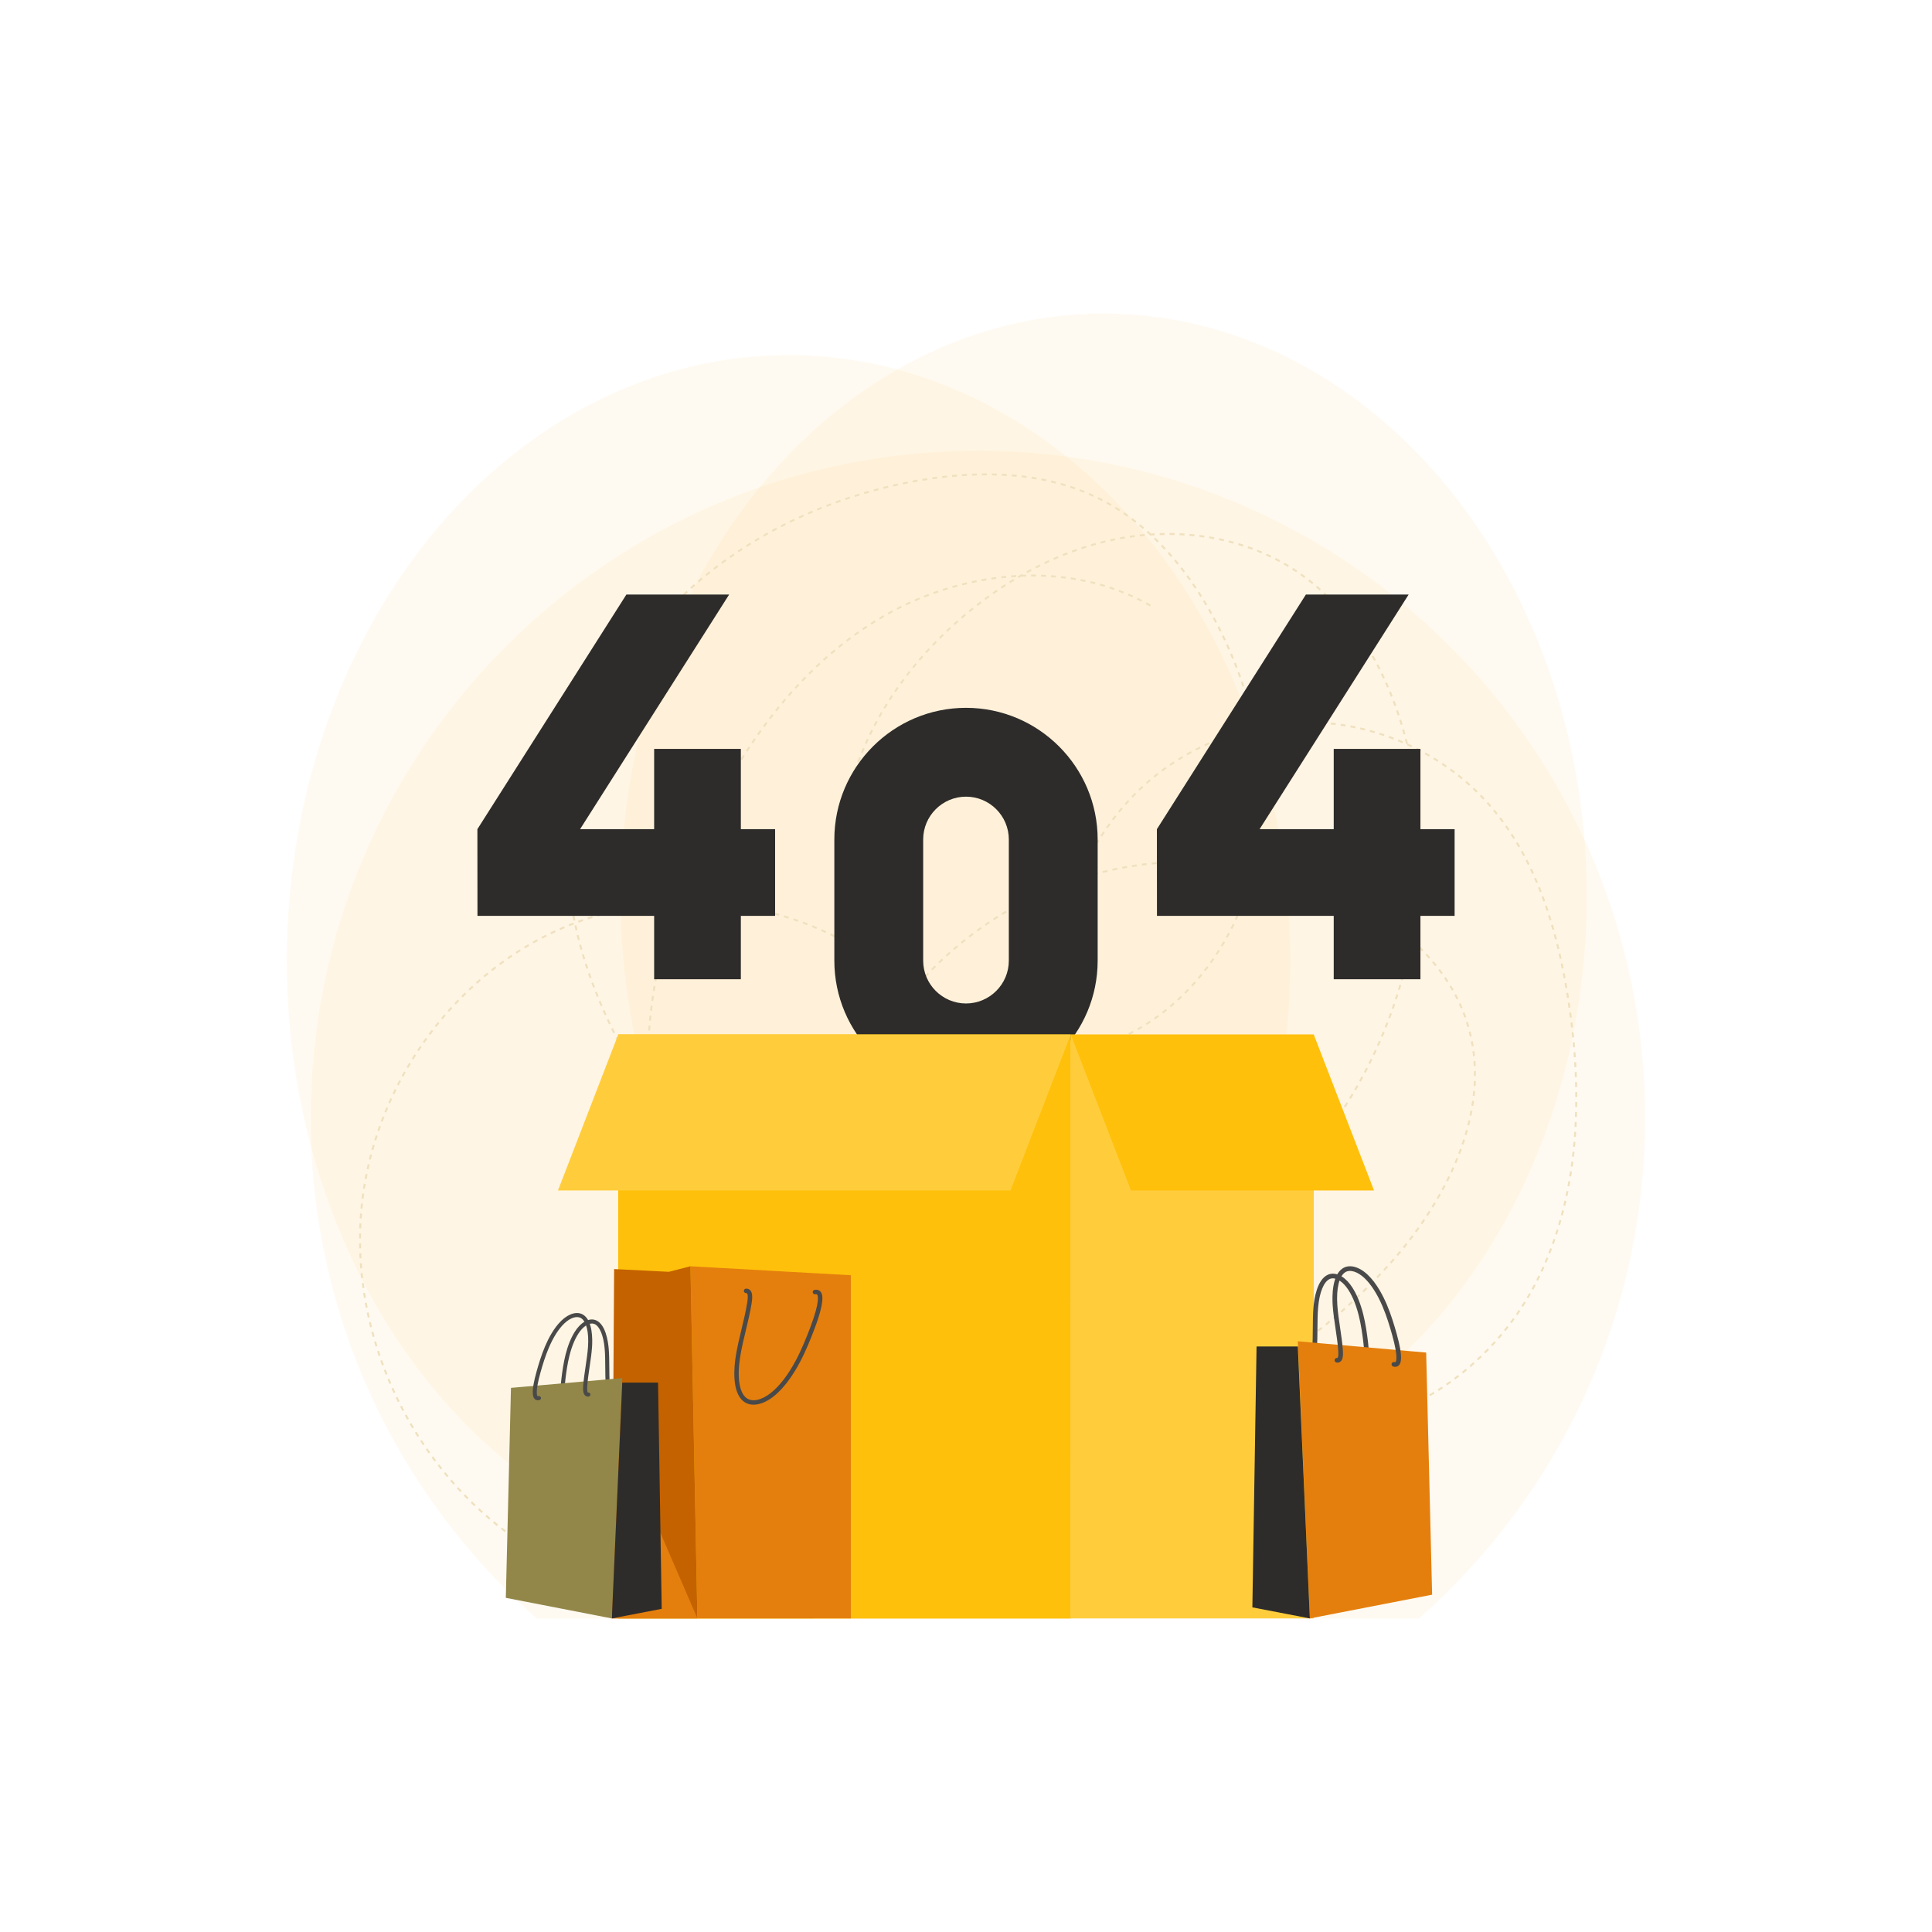 <?xml version="1.0" encoding="utf-8"?>
<!-- Generator: Adobe Illustrator 27.5.0, SVG Export Plug-In . SVG Version: 6.00 Build 0)  -->
<svg version="1.1" xmlns="http://www.w3.org/2000/svg" xmlns:xlink="http://www.w3.org/1999/xlink" x="0px" y="0px"
	 viewBox="0 0 2500 2500" style="enable-background:new 0 0 2500 2500;" xml:space="preserve">
<g id="_x31_4-_404_Page">
	<g>
		<path style="opacity:0.1;fill:#FAD077;" d="M694.544,2094.243h1141.769c179.357-158.218,292.523-389.722,292.523-647.677
			c0-476.874-386.543-863.417-863.417-863.417C788.595,583.149,402,969.693,402,1446.567
			C402,1704.522,515.182,1936.026,694.544,2094.243z"/>
		<ellipse style="opacity:0.1;fill:#FAD077;" cx="1020.443" cy="1243.213" rx="649.279" ry="783.738"/>
		<ellipse style="opacity:0.1;fill:#FAD077;" cx="1428.166" cy="1160.404" rx="625.18" ry="754.648"/>
		<path style="fill:none;stroke:#EFE1BF;stroke-width:2.578;stroke-miterlimit:10;stroke-dasharray:6.446;" d="M1488.688,783.605
			c-107.264-61.541-247.443-45.922-353.114,18.316S955.323,972.304,905.076,1085.3c-70.634,158.843-96.713,347.896-22.013,504.869
			c77.853,163.6,259.58,266.001,440.751,267.714s356.695-89.103,476.682-224.856c75.425-85.336,132.712-203.055,97.391-311.331
			c-25.159-77.125-93.294-133.747-167.422-166.706c-104.927-46.654-227.221-52.914-336.363-17.217
			c-109.142,35.697-204.102,113.012-261.181,212.652c-65.974,115.167-80.138,252.478-81.858,385.193
			c-1.125,86.8-0.52,182.394-57.057,248.266c-43.543,50.733-114.952,72.439-181.419,65.222
			c-66.466-7.217-128.031-40.45-178.943-83.783c-115.481-98.289-180.903-253.997-165.601-404.869s112.732-291.91,250.419-355.463
			c137.687-63.553,310.796-45.032,429.15,49.779c107.376,86.017,162.077,219.51,230.681,338.766s170.55,237.747,307.514,250.754
			c124.322,11.807,244.017-72.728,301.332-183.68c57.316-110.952,61.343-242.532,42.41-365.97
			c-14.071-91.743-41.857-184.905-103.45-254.338c-55.927-63.045-138.159-101.989-222.37-105.311
			c-84.211-3.322-169.255,29.023-229.974,87.467c-83.334,80.21-116.009,199.962-126.012,315.193s-0.988,231.892-17.648,346.35
			c-7.063,48.523-24.687,103.573-70.583,120.835c-51.138,19.233-104.483-19.639-143.898-57.473
			c-81.479-78.209-156.211-163.445-223.093-254.452c-81.326-110.659-153.072-236.49-157.773-373.739
			c-4.177-121.96,47.305-243.068,131.62-331.287s199.494-144.303,319.638-165.685c79.523-14.153,164.818-12.947,236.977,23.349
			c68.447,34.429,118.883,97.428,153.744,165.656c43.38,84.901,65.709,182.222,52.479,276.641
			c-13.231,94.419-64.36,185.066-144.586,236.58c-80.226,51.514-189.551,59.004-271.369,10.056
			c-88.268-52.807-132.604-163.254-122.003-265.565c10.601-102.31,69.495-195.29,146.378-263.619
			c58.57-52.053,129.103-92.16,205.925-107.599c76.822-15.439,160.069-4.793,226.563,36.662
			c84.227,52.511,133.552,148.155,154.558,245.161c43.579,201.244-26.031,423.179-176.738,563.485s-377.046,193.894-574.665,136.058
			"/>
		<polygon style="fill:#2D2C2B;" points="1002.987,1072.939 1002.987,1185.146 958.665,1185.146 958.665,1267.152 846.457,1267.152 
			846.457,1185.146 617.834,1185.146 617.74,1072.939 810.55,769.323 943.517,769.323 750.613,1072.939 846.457,1072.939 
			846.457,969.053 958.665,969.053 958.665,1072.939 		"/>
		<polygon style="fill:#2D2C2B;" points="1882.26,1072.939 1882.26,1185.146 1838.031,1185.146 1838.031,1267.152 
			1725.823,1267.152 1725.823,1185.146 1497.107,1185.146 1497.013,1072.939 1689.823,769.323 1822.789,769.323 1629.885,1072.939 
			1725.823,1072.939 1725.823,969.053 1838.031,969.053 1838.031,1072.939 		"/>
		<path style="fill:#2D2C2B;" d="M1250.004,1413.443c-93.945,0-170.376-76.424-170.376-170.369v-156.777
			c0-93.945,76.431-170.376,170.376-170.376c93.945,0,170.369,76.431,170.369,170.376v156.777
			C1420.372,1337.019,1343.948,1413.443,1250.004,1413.443z M1250.004,1030.883c-30.559,0-55.415,24.856-55.415,55.415v156.777
			c0,30.552,24.856,55.407,55.415,55.407c30.552,0,55.407-24.856,55.407-55.407v-156.777
			C1305.411,1055.739,1280.555,1030.883,1250.004,1030.883z"/>
		<rect x="799.986" y="1338.697" style="fill:#FFC00B;" width="585.542" height="755.547"/>
		<rect x="799.986" y="1338.697" style="fill:#FFC00B;" width="585.542" height="755.547"/>
		<rect x="1385.528" y="1338.697" style="fill:#FFCD3C;" width="314.487" height="755.547"/>
		<polygon style="fill:#FFCD3C;" points="1385.528,1338.697 1307.549,1540.474 722.007,1540.474 799.986,1338.697 		"/>
		<polygon style="fill:#FFC00B;" points="1700.014,1338.697 1777.993,1540.474 1463.507,1540.474 1385.528,1338.697 		"/>
		<polygon style="fill:#E47F0D;" points="1101.042,1650.14 1101.042,2094.232 902.427,2094.243 893.429,1638.54 894.972,1638.629 
			913.938,1639.687 934.537,1640.834 996.243,1644.274 1016.267,1645.421 1046.525,1647.097 		"/>
		<polygon style="fill:#C46200;" points="902.427,2094.232 791.735,2094.232 794.673,1642.147 865.464,1645.719 893.429,1638.53 		
			"/>
		<polygon style="fill:#E47F0D;" points="902.427,2094.232 791.735,2094.232 854.393,1983.082 		"/>
		<path style="fill:#494949;" d="M1056.857,1668.923c-0.84-0.074-1.787-0.031-2.846,0.171c-1.562,0.299-2.588,1.806-2.288,3.368
			c0.299,1.562,1.797,2.595,3.368,2.288c1.68-0.325,2.098,0.186,2.276,0.399c0.832,0.994,4.319,7.708-8.907,42.601
			c-4.899,12.917-10.948,28.081-18.669,42.614c-9.811,18.463-20.894,32.935-32.052,41.857c-12.331,9.859-24.6,12.422-32.012,6.684
			c-9.105-7.048-12.106-26.757-8.025-52.714c1.799-11.448,4.663-23.34,7.429-34.84c2.741-11.375,5.574-23.141,7.41-34.593
			c0.99-6.142,1.331-11.004-0.22-14.754c-1.265-3.056-4.083-4.788-7.225-4.443c-1.58,0.179-2.714,1.608-2.532,3.188
			c0.179,1.577,1.584,2.703,3.188,2.532c0.676-0.084,1.054,0.46,1.248,0.924c1.097,2.655,0.543,7.373-0.142,11.639
			c-1.806,11.235-4.611,22.89-7.324,34.161c-2.796,11.61-5.686,23.613-7.523,35.292c-2.117,13.474-5.363,46.119,10.19,58.161
			c9.626,7.447,24.62,4.866,39.136-6.741c14.865-11.884,26.444-30.298,33.538-43.65c7.873-14.816,14.009-30.189,18.971-43.276
			c15.091-39.818,9.703-46.234,7.931-48.344C1060.834,1670.329,1059.283,1669.138,1056.857,1668.923z"/>
		<path style="fill:#494949;" d="M732.557,1817.725c-1.477,0-2.557-0.573-3.186-1.031c-2.7-1.969-5.931-7.523-2.863-32.94
			c1.11-9.196,2.61-20.056,5.328-30.87c2.453-9.759,6.999-23.509,14.726-33.595c7.686-10.022,17.229-14.147,24.892-10.747
			c12.237,5.412,15.393,27.184,16.182,36.294c0.677,7.816,0.726,15.999,0.774,23.912c0.046,7.648,0.094,15.556,0.713,23.02
			c0.14,1.666,0.466,5.565,1.622,7.136c1.355-0.494,2.919,0.265,3.42,1.609c0.504,1.35-0.117,2.926-1.467,3.431
			c-2.241,0.833-4.663,0.071-6.153-1.946c-1.874-2.547-2.335-6.392-2.618-9.797c-0.639-7.666-0.688-15.676-0.733-23.423
			c-0.046-7.808-0.094-15.884-0.754-23.494c-1.477-17.046-6.372-29-13.096-31.975c-5.29-2.328-12.591,1.261-18.642,9.153
			c-5.69,7.421-10.465,18.38-13.809,31.692c-2.646,10.534-4.116,21.189-5.206,30.225c-3.023,25.03,0.598,27.987,0.754,28.099
			c0.168,0.13,0.754-0.145,0.818-0.173c1.317-0.604,2.86-0.028,3.459,1.279c0.604,1.309,0.028,2.857-1.279,3.458
			C734.357,1817.54,733.395,1817.725,732.557,1817.725z"/>
		<polygon style="fill:#928749;" points="805.223,1783.218 791.72,2094.243 654.525,2067.595 661.197,1795.883 681.413,1794.125 
			699.591,1792.527 755.683,1787.573 774.381,1785.935 791.64,1784.417 		"/>
		<polygon style="fill:#2D2C2B;" points="805.214,1789.058 851.534,1789.058 856.237,2081.823 791.735,2094.243 		"/>
		<path style="fill:#494949;" d="M695.977,1811.921c-2.063,0-3.397-0.96-4.085-1.648c-2.531-2.521-5.03-8.962,2.473-35.657
			c2.728-9.701,6.151-21.12,10.865-32.265c4.253-10.06,11.415-24.052,21.373-33.574c9.854-9.416,20.682-12.24,28.267-7.378
			c12.146,7.793,11.906,31.621,11.239,41.502c-0.576,8.501-1.887,17.295-3.153,25.796c-1.228,8.236-2.496,16.753-3.074,24.895
			c-0.14,1.986-0.433,6.122,0.578,8.058c0.183,0.351,0.329,0.318,0.372,0.306c1.424-0.26,2.789,0.629,3.077,2.037
			c0.285,1.413-0.627,2.789-2.037,3.076c-2.47,0.486-4.826-0.685-6.036-3.008c-1.406-2.692-1.477-6.28-1.154-10.839
			c0.591-8.343,1.874-16.959,3.115-25.295c1.253-8.399,2.547-17.086,3.107-25.379c1.261-18.655-2.048-32.398-8.85-36.76
			c-5.366-3.448-13.946-0.792-21.844,6.757c-7.373,7.05-14.351,18.059-20.176,31.837c-4.602,10.877-7.964,22.101-10.646,31.644
			c-7.33,26.084-4.195,30.172-3.815,30.554c0.171,0.166,0.55,0.168,1.131,0.005c1.373-0.397,2.83,0.407,3.222,1.796
			c0.395,1.385-0.41,2.827-1.795,3.222C697.34,1811.827,696.624,1811.921,695.977,1811.921z"/>
		<path style="fill:#494949;" d="M1763.172,1775.382c1.703,0,2.948-0.661,3.674-1.189c3.113-2.27,6.84-8.675,3.301-37.984
			c-1.281-10.605-3.01-23.127-6.144-35.597c-2.828-11.254-8.07-27.109-16.98-38.739c-8.863-11.556-19.867-16.314-28.704-12.393
			c-14.111,6.241-17.75,31.347-18.66,41.852c-0.781,9.013-0.837,18.449-0.893,27.573c-0.053,8.819-0.109,17.938-0.822,26.546
			c-0.161,1.921-0.537,6.417-1.871,8.229c-1.562-0.57-3.365,0.305-3.944,1.856c-0.581,1.557,0.135,3.374,1.692,3.956
			c2.584,0.96,5.377,0.082,7.095-2.244c2.161-2.937,2.693-7.371,3.019-11.298c0.737-8.84,0.793-18.076,0.846-27.01
			c0.053-9.004,0.109-18.317,0.869-27.092c1.703-19.656,7.348-33.441,15.101-36.871c6.1-2.684,14.52,1.454,21.497,10.555
			c6.561,8.558,12.067,21.195,15.923,36.545c3.051,12.146,4.746,24.434,6.003,34.854c3.486,28.863-0.69,32.272-0.869,32.401
			c-0.194,0.15-0.869-0.167-0.943-0.2c-1.518-0.696-3.298-0.032-3.988,1.474c-0.696,1.51-0.032,3.295,1.474,3.988
			C1761.096,1775.167,1762.206,1775.382,1763.172,1775.382z"/>
		<polygon style="fill:#E47F0D;" points="1679.378,1735.59 1694.95,2094.243 1853.153,2063.514 1845.459,1750.194 
			1822.148,1748.167 1801.186,1746.324 1736.505,1740.612 1714.944,1738.723 1695.042,1736.972 		"/>
		<polygon style="fill:#2D2C2B;" points="1679.389,1742.324 1625.975,1742.324 1620.552,2079.92 1694.932,2094.243 		"/>
		<path style="fill:#494949;" d="M1805.353,1768.689c2.379,0,3.918-1.107,4.711-1.9c2.919-2.907,5.8-10.335-2.852-41.118
			c-3.145-11.186-7.092-24.355-12.528-37.206c-4.904-11.6-13.163-27.735-24.646-38.715c-11.362-10.857-23.849-14.114-32.595-8.508
			c-14.006,8.987-13.729,36.463-12.96,47.858c0.664,9.803,2.176,19.944,3.636,29.747c1.416,9.498,2.878,19.318,3.545,28.707
			c0.161,2.291,0.499,7.06-0.667,9.292c-0.211,0.405-0.379,0.367-0.429,0.352c-1.642-0.3-3.216,0.725-3.548,2.349
			c-0.329,1.63,0.723,3.216,2.349,3.548c2.849,0.561,5.565-0.79,6.96-3.468c1.621-3.104,1.703-7.242,1.33-12.499
			c-0.681-9.621-2.161-19.556-3.592-29.168c-1.445-9.686-2.937-19.703-3.583-29.265c-1.454-21.512,2.361-37.359,10.205-42.39
			c6.188-3.976,16.082-0.913,25.189,7.791c8.502,8.129,16.549,20.825,23.265,36.713c5.307,12.543,9.183,25.485,12.276,36.49
			c8.452,30.078,4.837,34.792,4.399,35.233c-0.197,0.191-0.634,0.194-1.304,0.006c-1.583-0.458-3.263,0.47-3.715,2.07
			c-0.455,1.598,0.473,3.26,2.07,3.715C1803.782,1768.58,1804.607,1768.689,1805.353,1768.689z"/>
	</g>
</g>
<g id="Layer_1">
</g>
</svg>
